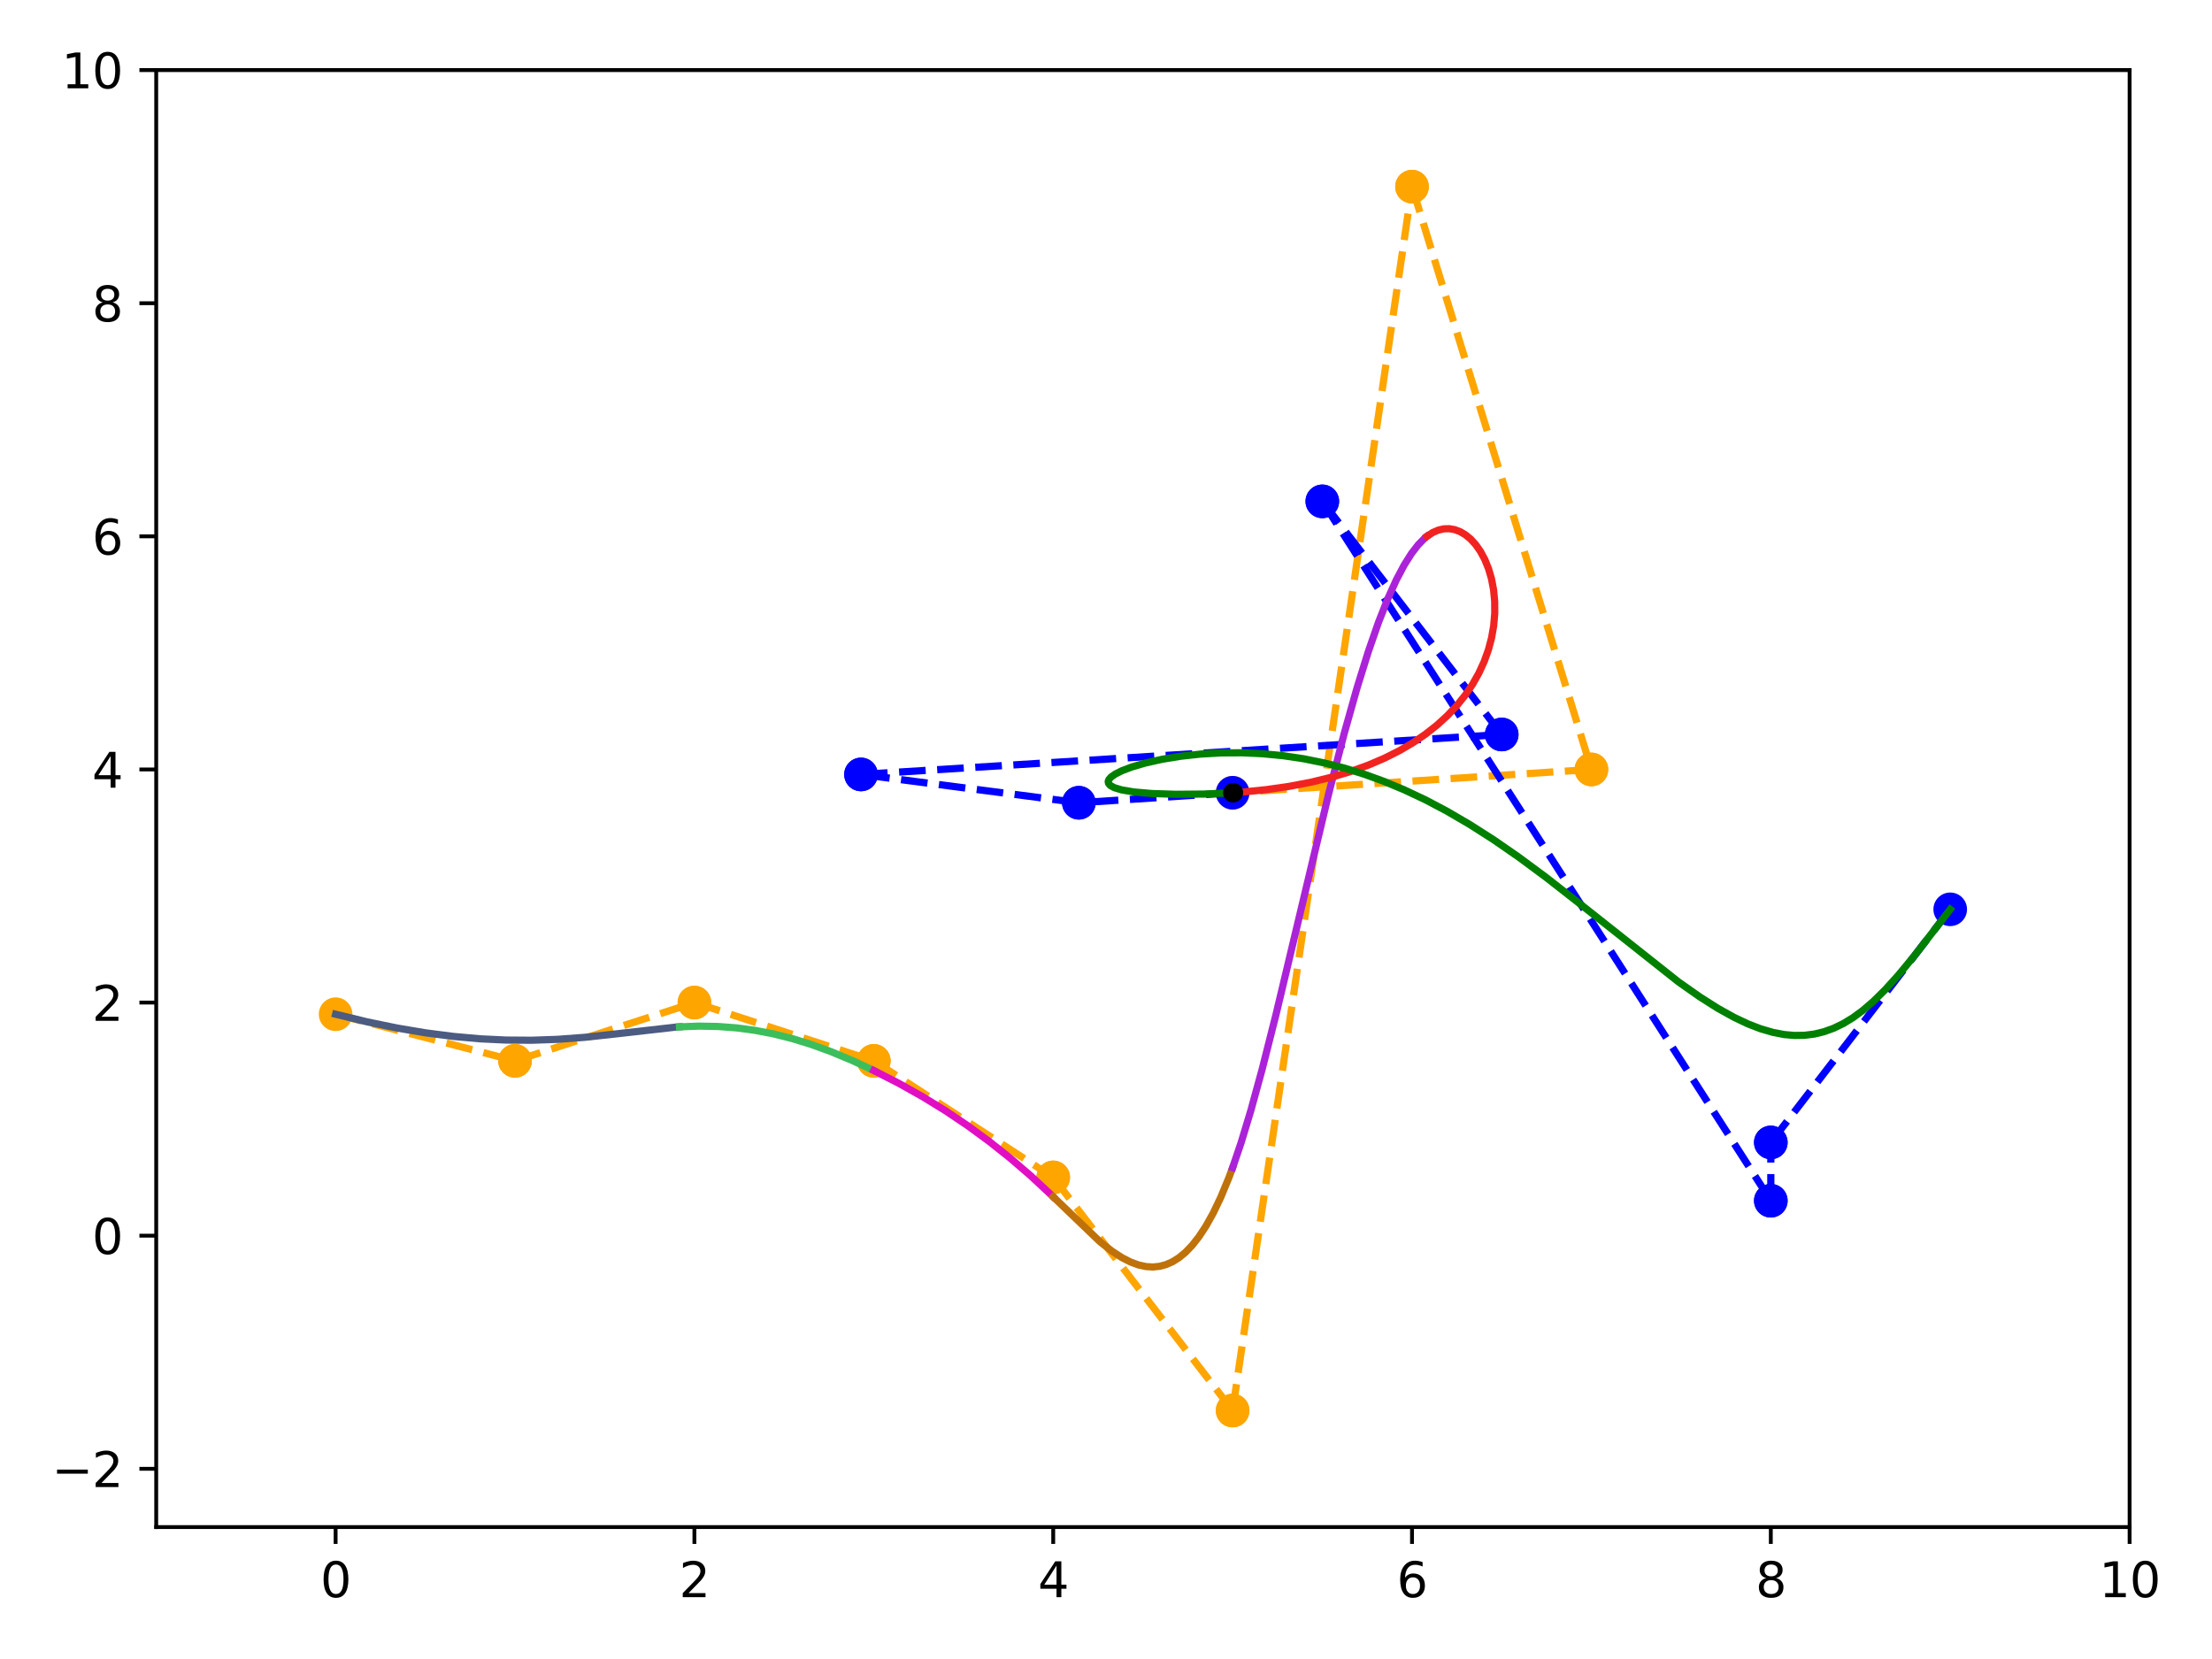 <?xml version="1.0" encoding="utf-8" standalone="no"?>
<!DOCTYPE svg PUBLIC "-//W3C//DTD SVG 1.1//EN"
  "http://www.w3.org/Graphics/SVG/1.1/DTD/svg11.dtd">
<svg xmlns:xlink="http://www.w3.org/1999/xlink" width="460.8pt" height="345.6pt" viewBox="0 0 460.8 345.6" xmlns="http://www.w3.org/2000/svg" version="1.1">
 <defs>
  <style type="text/css">*{stroke-linejoin: round; stroke-linecap: butt}</style>
 </defs>
 <g id="figure_1">
  <g id="patch_1">
   <path d="M 0 345.6 
L 460.8 345.6 
L 460.8 0 
L 0 0 
z
" style="fill: #ffffff"/>
  </g>
  <g id="axes_1">
   <g id="patch_2">
    <path d="M 32.542 318.122 
L 443.637 318.122 
L 443.637 14.599 
L 32.542 14.599 
z
" style="fill: #ffffff"/>
   </g>
   <g id="matplotlib.axis_1">
    <g id="xtick_1">
     <g id="line2d_1">
      <defs>
       <path id="m5005664695" d="M 0 0 
L 0 3.5 
" style="stroke: #000000; stroke-width: 0.8"/>
      </defs>
      <g>
       <use xlink:href="#m5005664695" x="69.914" y="318.122" style="stroke: #000000; stroke-width: 0.8"/>
      </g>
     </g>
     <g id="text_1">
      <!-- 0 -->
      <g transform="translate(66.733 332.72) scale(0.1 -0.1)">
       <defs>
        <path id="DejaVuSans-30" d="M 2034 4250 
Q 1547 4250 1301 3770 
Q 1056 3291 1056 2328 
Q 1056 1369 1301 889 
Q 1547 409 2034 409 
Q 2525 409 2770 889 
Q 3016 1369 3016 2328 
Q 3016 3291 2770 3770 
Q 2525 4250 2034 4250 
z
M 2034 4750 
Q 2819 4750 3233 4129 
Q 3647 3509 3647 2328 
Q 3647 1150 3233 529 
Q 2819 -91 2034 -91 
Q 1250 -91 836 529 
Q 422 1150 422 2328 
Q 422 3509 836 4129 
Q 1250 4750 2034 4750 
z
" transform="scale(0.016)"/>
       </defs>
       <use xlink:href="#DejaVuSans-30"/>
      </g>
     </g>
    </g>
    <g id="xtick_2">
     <g id="line2d_2">
      <g>
       <use xlink:href="#m5005664695" x="144.659" y="318.122" style="stroke: #000000; stroke-width: 0.8"/>
      </g>
     </g>
     <g id="text_2">
      <!-- 2 -->
      <g transform="translate(141.478 332.72) scale(0.1 -0.1)">
       <defs>
        <path id="DejaVuSans-32" d="M 1228 531 
L 3431 531 
L 3431 0 
L 469 0 
L 469 531 
Q 828 903 1448 1529 
Q 2069 2156 2228 2338 
Q 2531 2678 2651 2914 
Q 2772 3150 2772 3378 
Q 2772 3750 2511 3984 
Q 2250 4219 1831 4219 
Q 1534 4219 1204 4116 
Q 875 4013 500 3803 
L 500 4441 
Q 881 4594 1212 4672 
Q 1544 4750 1819 4750 
Q 2544 4750 2975 4387 
Q 3406 4025 3406 3419 
Q 3406 3131 3298 2873 
Q 3191 2616 2906 2266 
Q 2828 2175 2409 1742 
Q 1991 1309 1228 531 
z
" transform="scale(0.016)"/>
       </defs>
       <use xlink:href="#DejaVuSans-32"/>
      </g>
     </g>
    </g>
    <g id="xtick_3">
     <g id="line2d_3">
      <g>
       <use xlink:href="#m5005664695" x="219.404" y="318.122" style="stroke: #000000; stroke-width: 0.8"/>
      </g>
     </g>
     <g id="text_3">
      <!-- 4 -->
      <g transform="translate(216.222 332.72) scale(0.1 -0.1)">
       <defs>
        <path id="DejaVuSans-34" d="M 2419 4116 
L 825 1625 
L 2419 1625 
L 2419 4116 
z
M 2253 4666 
L 3047 4666 
L 3047 1625 
L 3713 1625 
L 3713 1100 
L 3047 1100 
L 3047 0 
L 2419 0 
L 2419 1100 
L 313 1100 
L 313 1709 
L 2253 4666 
z
" transform="scale(0.016)"/>
       </defs>
       <use xlink:href="#DejaVuSans-34"/>
      </g>
     </g>
    </g>
    <g id="xtick_4">
     <g id="line2d_4">
      <g>
       <use xlink:href="#m5005664695" x="294.148" y="318.122" style="stroke: #000000; stroke-width: 0.8"/>
      </g>
     </g>
     <g id="text_4">
      <!-- 6 -->
      <g transform="translate(290.967 332.72) scale(0.1 -0.1)">
       <defs>
        <path id="DejaVuSans-36" d="M 2113 2584 
Q 1688 2584 1439 2293 
Q 1191 2003 1191 1497 
Q 1191 994 1439 701 
Q 1688 409 2113 409 
Q 2538 409 2786 701 
Q 3034 994 3034 1497 
Q 3034 2003 2786 2293 
Q 2538 2584 2113 2584 
z
M 3366 4563 
L 3366 3988 
Q 3128 4100 2886 4159 
Q 2644 4219 2406 4219 
Q 1781 4219 1451 3797 
Q 1122 3375 1075 2522 
Q 1259 2794 1537 2939 
Q 1816 3084 2150 3084 
Q 2853 3084 3261 2657 
Q 3669 2231 3669 1497 
Q 3669 778 3244 343 
Q 2819 -91 2113 -91 
Q 1303 -91 875 529 
Q 447 1150 447 2328 
Q 447 3434 972 4092 
Q 1497 4750 2381 4750 
Q 2619 4750 2861 4703 
Q 3103 4656 3366 4563 
z
" transform="scale(0.016)"/>
       </defs>
       <use xlink:href="#DejaVuSans-36"/>
      </g>
     </g>
    </g>
    <g id="xtick_5">
     <g id="line2d_5">
      <g>
       <use xlink:href="#m5005664695" x="368.893" y="318.122" style="stroke: #000000; stroke-width: 0.8"/>
      </g>
     </g>
     <g id="text_5">
      <!-- 8 -->
      <g transform="translate(365.712 332.72) scale(0.1 -0.1)">
       <defs>
        <path id="DejaVuSans-38" d="M 2034 2216 
Q 1584 2216 1326 1975 
Q 1069 1734 1069 1313 
Q 1069 891 1326 650 
Q 1584 409 2034 409 
Q 2484 409 2743 651 
Q 3003 894 3003 1313 
Q 3003 1734 2745 1975 
Q 2488 2216 2034 2216 
z
M 1403 2484 
Q 997 2584 770 2862 
Q 544 3141 544 3541 
Q 544 4100 942 4425 
Q 1341 4750 2034 4750 
Q 2731 4750 3128 4425 
Q 3525 4100 3525 3541 
Q 3525 3141 3298 2862 
Q 3072 2584 2669 2484 
Q 3125 2378 3379 2068 
Q 3634 1759 3634 1313 
Q 3634 634 3220 271 
Q 2806 -91 2034 -91 
Q 1263 -91 848 271 
Q 434 634 434 1313 
Q 434 1759 690 2068 
Q 947 2378 1403 2484 
z
M 1172 3481 
Q 1172 3119 1398 2916 
Q 1625 2713 2034 2713 
Q 2441 2713 2670 2916 
Q 2900 3119 2900 3481 
Q 2900 3844 2670 4047 
Q 2441 4250 2034 4250 
Q 1625 4250 1398 4047 
Q 1172 3844 1172 3481 
z
" transform="scale(0.016)"/>
       </defs>
       <use xlink:href="#DejaVuSans-38"/>
      </g>
     </g>
    </g>
    <g id="xtick_6">
     <g id="line2d_6">
      <g>
       <use xlink:href="#m5005664695" x="443.637" y="318.122" style="stroke: #000000; stroke-width: 0.8"/>
      </g>
     </g>
     <g id="text_6">
      <!-- 10 -->
      <g transform="translate(437.275 332.72) scale(0.1 -0.1)">
       <defs>
        <path id="DejaVuSans-31" d="M 794 531 
L 1825 531 
L 1825 4091 
L 703 3866 
L 703 4441 
L 1819 4666 
L 2450 4666 
L 2450 531 
L 3481 531 
L 3481 0 
L 794 0 
L 794 531 
z
" transform="scale(0.016)"/>
       </defs>
       <use xlink:href="#DejaVuSans-31"/>
       <use xlink:href="#DejaVuSans-30" x="63.623"/>
      </g>
     </g>
    </g>
   </g>
   <g id="matplotlib.axis_2">
    <g id="ytick_1">
     <g id="line2d_7">
      <defs>
       <path id="mcab9768dd5" d="M 0 0 
L -3.5 0 
" style="stroke: #000000; stroke-width: 0.8"/>
      </defs>
      <g>
       <use xlink:href="#mcab9768dd5" x="32.542" y="305.981" style="stroke: #000000; stroke-width: 0.8"/>
      </g>
     </g>
     <g id="text_7">
      <!-- −2 -->
      <g transform="translate(10.8 309.78) scale(0.1 -0.1)">
       <defs>
        <path id="DejaVuSans-2212" d="M 678 2272 
L 4684 2272 
L 4684 1741 
L 678 1741 
L 678 2272 
z
" transform="scale(0.016)"/>
       </defs>
       <use xlink:href="#DejaVuSans-2212"/>
       <use xlink:href="#DejaVuSans-32" x="83.789"/>
      </g>
     </g>
    </g>
    <g id="ytick_2">
     <g id="line2d_8">
      <g>
       <use xlink:href="#mcab9768dd5" x="32.542" y="257.417" style="stroke: #000000; stroke-width: 0.8"/>
      </g>
     </g>
     <g id="text_8">
      <!-- 0 -->
      <g transform="translate(19.18 261.217) scale(0.1 -0.1)">
       <use xlink:href="#DejaVuSans-30"/>
      </g>
     </g>
    </g>
    <g id="ytick_3">
     <g id="line2d_9">
      <g>
       <use xlink:href="#mcab9768dd5" x="32.542" y="208.854" style="stroke: #000000; stroke-width: 0.8"/>
      </g>
     </g>
     <g id="text_9">
      <!-- 2 -->
      <g transform="translate(19.18 212.653) scale(0.1 -0.1)">
       <use xlink:href="#DejaVuSans-32"/>
      </g>
     </g>
    </g>
    <g id="ytick_4">
     <g id="line2d_10">
      <g>
       <use xlink:href="#mcab9768dd5" x="32.542" y="160.29" style="stroke: #000000; stroke-width: 0.8"/>
      </g>
     </g>
     <g id="text_10">
      <!-- 4 -->
      <g transform="translate(19.18 164.089) scale(0.1 -0.1)">
       <use xlink:href="#DejaVuSans-34"/>
      </g>
     </g>
    </g>
    <g id="ytick_5">
     <g id="line2d_11">
      <g>
       <use xlink:href="#mcab9768dd5" x="32.542" y="111.726" style="stroke: #000000; stroke-width: 0.8"/>
      </g>
     </g>
     <g id="text_11">
      <!-- 6 -->
      <g transform="translate(19.18 115.526) scale(0.1 -0.1)">
       <use xlink:href="#DejaVuSans-36"/>
      </g>
     </g>
    </g>
    <g id="ytick_6">
     <g id="line2d_12">
      <g>
       <use xlink:href="#mcab9768dd5" x="32.542" y="63.163" style="stroke: #000000; stroke-width: 0.8"/>
      </g>
     </g>
     <g id="text_12">
      <!-- 8 -->
      <g transform="translate(19.18 66.962) scale(0.1 -0.1)">
       <use xlink:href="#DejaVuSans-38"/>
      </g>
     </g>
    </g>
    <g id="ytick_7">
     <g id="line2d_13">
      <g>
       <use xlink:href="#mcab9768dd5" x="32.542" y="14.599" style="stroke: #000000; stroke-width: 0.8"/>
      </g>
     </g>
     <g id="text_13">
      <!-- 10 -->
      <g transform="translate(12.817 18.398) scale(0.1 -0.1)">
       <use xlink:href="#DejaVuSans-31"/>
       <use xlink:href="#DejaVuSans-30" x="63.623"/>
      </g>
     </g>
    </g>
   </g>
   <g id="line2d_14">
    <path d="M 69.914 211.282 
L 107.287 220.995 
" clip-path="url(#pbefda47bab)" style="fill: none; stroke-dasharray: 5.55,2.4; stroke-dashoffset: 0; stroke: #ffa500; stroke-width: 1.5"/>
    <defs>
     <path id="m0d06e91ca9" d="M 0 3 
C 0.796 3 1.559 2.684 2.121 2.121 
C 2.684 1.559 3 0.796 3 0 
C 3 -0.796 2.684 -1.559 2.121 -2.121 
C 1.559 -2.684 0.796 -3 0 -3 
C -0.796 -3 -1.559 -2.684 -2.121 -2.121 
C -2.684 -1.559 -3 -0.796 -3 0 
C -3 0.796 -2.684 1.559 -2.121 2.121 
C -1.559 2.684 -0.796 3 0 3 
z
" style="stroke: #ffa500"/>
    </defs>
    <g clip-path="url(#pbefda47bab)">
     <use xlink:href="#m0d06e91ca9" x="69.914" y="211.282" style="fill: #ffa500; stroke: #ffa500"/>
     <use xlink:href="#m0d06e91ca9" x="107.287" y="220.995" style="fill: #ffa500; stroke: #ffa500"/>
    </g>
   </g>
   <g id="line2d_15">
    <path d="M 107.287 220.995 
L 144.659 208.854 
" clip-path="url(#pbefda47bab)" style="fill: none; stroke-dasharray: 5.55,2.4; stroke-dashoffset: 0; stroke: #ffa500; stroke-width: 1.5"/>
    <g clip-path="url(#pbefda47bab)">
     <use xlink:href="#m0d06e91ca9" x="107.287" y="220.995" style="fill: #ffa500; stroke: #ffa500"/>
     <use xlink:href="#m0d06e91ca9" x="144.659" y="208.854" style="fill: #ffa500; stroke: #ffa500"/>
    </g>
   </g>
   <g id="line2d_16">
    <path d="M 144.659 208.854 
L 182.031 220.995 
" clip-path="url(#pbefda47bab)" style="fill: none; stroke-dasharray: 5.55,2.4; stroke-dashoffset: 0; stroke: #ffa500; stroke-width: 1.5"/>
    <g clip-path="url(#pbefda47bab)">
     <use xlink:href="#m0d06e91ca9" x="144.659" y="208.854" style="fill: #ffa500; stroke: #ffa500"/>
     <use xlink:href="#m0d06e91ca9" x="182.031" y="220.995" style="fill: #ffa500; stroke: #ffa500"/>
    </g>
   </g>
   <g id="line2d_17">
    <path d="M 182.031 220.995 
L 219.404 245.276 
" clip-path="url(#pbefda47bab)" style="fill: none; stroke-dasharray: 5.55,2.4; stroke-dashoffset: 0; stroke: #ffa500; stroke-width: 1.5"/>
    <g clip-path="url(#pbefda47bab)">
     <use xlink:href="#m0d06e91ca9" x="182.031" y="220.995" style="fill: #ffa500; stroke: #ffa500"/>
     <use xlink:href="#m0d06e91ca9" x="219.404" y="245.276" style="fill: #ffa500; stroke: #ffa500"/>
    </g>
   </g>
   <g id="line2d_18">
    <path d="M 219.404 245.276 
L 256.776 293.84 
" clip-path="url(#pbefda47bab)" style="fill: none; stroke-dasharray: 5.55,2.4; stroke-dashoffset: 0; stroke: #ffa500; stroke-width: 1.5"/>
    <g clip-path="url(#pbefda47bab)">
     <use xlink:href="#m0d06e91ca9" x="219.404" y="245.276" style="fill: #ffa500; stroke: #ffa500"/>
     <use xlink:href="#m0d06e91ca9" x="256.776" y="293.84" style="fill: #ffa500; stroke: #ffa500"/>
    </g>
   </g>
   <g id="line2d_19">
    <path d="M 256.776 293.84 
L 294.148 38.881 
" clip-path="url(#pbefda47bab)" style="fill: none; stroke-dasharray: 5.55,2.4; stroke-dashoffset: 0; stroke: #ffa500; stroke-width: 1.5"/>
    <g clip-path="url(#pbefda47bab)">
     <use xlink:href="#m0d06e91ca9" x="256.776" y="293.84" style="fill: #ffa500; stroke: #ffa500"/>
     <use xlink:href="#m0d06e91ca9" x="294.148" y="38.881" style="fill: #ffa500; stroke: #ffa500"/>
    </g>
   </g>
   <g id="line2d_20">
    <path d="M 294.148 38.881 
L 331.521 160.29 
" clip-path="url(#pbefda47bab)" style="fill: none; stroke-dasharray: 5.55,2.4; stroke-dashoffset: 0; stroke: #ffa500; stroke-width: 1.5"/>
    <g clip-path="url(#pbefda47bab)">
     <use xlink:href="#m0d06e91ca9" x="294.148" y="38.881" style="fill: #ffa500; stroke: #ffa500"/>
     <use xlink:href="#m0d06e91ca9" x="331.521" y="160.29" style="fill: #ffa500; stroke: #ffa500"/>
    </g>
   </g>
   <g id="line2d_21">
    <path d="M 331.521 160.29 
L 256.776 165.146 
" clip-path="url(#pbefda47bab)" style="fill: none; stroke-dasharray: 5.55,2.4; stroke-dashoffset: 0; stroke: #ffa500; stroke-width: 1.5"/>
    <g clip-path="url(#pbefda47bab)">
     <use xlink:href="#m0d06e91ca9" x="331.521" y="160.29" style="fill: #ffa500; stroke: #ffa500"/>
     <use xlink:href="#m0d06e91ca9" x="256.776" y="165.146" style="fill: #ffa500; stroke: #ffa500"/>
    </g>
   </g>
   <g id="line2d_22">
    <path d="M 256.776 165.146 
L 224.743 167.228 
" clip-path="url(#pbefda47bab)" style="fill: none; stroke-dasharray: 5.55,2.4; stroke-dashoffset: 0; stroke: #0000ff; stroke-width: 1.5"/>
    <defs>
     <path id="m62a93df03c" d="M 0 3 
C 0.796 3 1.559 2.684 2.121 2.121 
C 2.684 1.559 3 0.796 3 0 
C 3 -0.796 2.684 -1.559 2.121 -2.121 
C 1.559 -2.684 0.796 -3 0 -3 
C -0.796 -3 -1.559 -2.684 -2.121 -2.121 
C -2.684 -1.559 -3 -0.796 -3 0 
C -3 0.796 -2.684 1.559 -2.121 2.121 
C -1.559 2.684 -0.796 3 0 3 
z
" style="stroke: #0000ff"/>
    </defs>
    <g clip-path="url(#pbefda47bab)">
     <use xlink:href="#m62a93df03c" x="256.776" y="165.146" style="fill: #0000ff; stroke: #0000ff"/>
     <use xlink:href="#m62a93df03c" x="224.743" y="167.228" style="fill: #0000ff; stroke: #0000ff"/>
    </g>
   </g>
   <g id="line2d_23">
    <path d="M 224.743 167.228 
L 179.362 161.331 
" clip-path="url(#pbefda47bab)" style="fill: none; stroke-dasharray: 5.55,2.4; stroke-dashoffset: 0; stroke: #0000ff; stroke-width: 1.5"/>
    <g clip-path="url(#pbefda47bab)">
     <use xlink:href="#m62a93df03c" x="224.743" y="167.228" style="fill: #0000ff; stroke: #0000ff"/>
     <use xlink:href="#m62a93df03c" x="179.362" y="161.331" style="fill: #0000ff; stroke: #0000ff"/>
    </g>
   </g>
   <g id="line2d_24">
    <path d="M 179.362 161.331 
L 312.834 153.006 
" clip-path="url(#pbefda47bab)" style="fill: none; stroke-dasharray: 5.55,2.4; stroke-dashoffset: 0; stroke: #0000ff; stroke-width: 1.5"/>
    <g clip-path="url(#pbefda47bab)">
     <use xlink:href="#m62a93df03c" x="179.362" y="161.331" style="fill: #0000ff; stroke: #0000ff"/>
     <use xlink:href="#m62a93df03c" x="312.834" y="153.006" style="fill: #0000ff; stroke: #0000ff"/>
    </g>
   </g>
   <g id="line2d_25">
    <path d="M 312.834 153.006 
L 275.462 104.442 
" clip-path="url(#pbefda47bab)" style="fill: none; stroke-dasharray: 5.55,2.4; stroke-dashoffset: 0; stroke: #0000ff; stroke-width: 1.5"/>
    <g clip-path="url(#pbefda47bab)">
     <use xlink:href="#m62a93df03c" x="312.834" y="153.006" style="fill: #0000ff; stroke: #0000ff"/>
     <use xlink:href="#m62a93df03c" x="275.462" y="104.442" style="fill: #0000ff; stroke: #0000ff"/>
    </g>
   </g>
   <g id="line2d_26">
    <path d="M 275.462 104.442 
L 368.893 250.133 
" clip-path="url(#pbefda47bab)" style="fill: none; stroke-dasharray: 5.55,2.4; stroke-dashoffset: 0; stroke: #0000ff; stroke-width: 1.5"/>
    <g clip-path="url(#pbefda47bab)">
     <use xlink:href="#m62a93df03c" x="275.462" y="104.442" style="fill: #0000ff; stroke: #0000ff"/>
     <use xlink:href="#m62a93df03c" x="368.893" y="250.133" style="fill: #0000ff; stroke: #0000ff"/>
    </g>
   </g>
   <g id="line2d_27">
    <path d="M 368.893 250.133 
L 368.893 237.992 
" clip-path="url(#pbefda47bab)" style="fill: none; stroke-dasharray: 5.55,2.4; stroke-dashoffset: 0; stroke: #0000ff; stroke-width: 1.5"/>
    <g clip-path="url(#pbefda47bab)">
     <use xlink:href="#m62a93df03c" x="368.893" y="250.133" style="fill: #0000ff; stroke: #0000ff"/>
     <use xlink:href="#m62a93df03c" x="368.893" y="237.992" style="fill: #0000ff; stroke: #0000ff"/>
    </g>
   </g>
   <g id="line2d_28">
    <path d="M 368.893 237.992 
L 406.265 189.428 
" clip-path="url(#pbefda47bab)" style="fill: none; stroke-dasharray: 5.55,2.4; stroke-dashoffset: 0; stroke: #0000ff; stroke-width: 1.5"/>
    <g clip-path="url(#pbefda47bab)">
     <use xlink:href="#m62a93df03c" x="368.893" y="237.992" style="fill: #0000ff; stroke: #0000ff"/>
     <use xlink:href="#m62a93df03c" x="406.265" y="189.428" style="fill: #0000ff; stroke: #0000ff"/>
    </g>
   </g>
   <g id="line2d_29">
    <path d="M 69.914 211.282 
L 76.475 212.871 
L 82.738 214.161 
L 88.708 215.165 
L 94.468 215.909 
L 100.011 216.404 
L 105.403 216.664 
L 110.757 216.701 
L 116.155 216.514 
L 121.817 216.093 
L 128.487 215.362 
L 140.828 213.962 
L 141.503 213.915 
L 141.503 213.915 
" clip-path="url(#pbefda47bab)" style="fill: none; stroke: #4b5b81; stroke-width: 1.5; stroke-linecap: square"/>
   </g>
   <g id="line2d_30">
    <path d="M 141.545 213.912 
L 145.595 213.761 
L 149.552 213.834 
L 153.425 214.128 
L 157.261 214.639 
L 161.105 215.375 
L 164.999 216.348 
L 168.986 217.574 
L 173.143 219.087 
L 177.586 220.945 
L 181.998 223.002 
L 181.998 223.002 
" clip-path="url(#pbefda47bab)" style="fill: none; stroke: #3cbe5d; stroke-width: 1.5; stroke-linecap: square"/>
   </g>
   <g id="line2d_31">
    <path d="M 182.031 223.018 
L 187.245 225.682 
L 192.19 228.458 
L 196.933 231.373 
L 201.542 234.468 
L 206.016 237.741 
L 210.389 241.215 
L 214.694 244.922 
L 218.933 248.866 
L 219.37 249.291 
L 219.37 249.291 
" clip-path="url(#pbefda47bab)" style="fill: none; stroke: #e20ec4; stroke-width: 1.5; stroke-linecap: square"/>
   </g>
   <g id="line2d_32">
    <path d="M 219.404 249.323 
L 229.192 258.715 
L 231.614 260.614 
L 233.7 261.975 
L 235.55 262.92 
L 237.198 263.521 
L 238.746 263.852 
L 240.192 263.937 
L 241.571 263.798 
L 242.917 263.438 
L 244.262 262.843 
L 245.608 261.997 
L 246.954 260.885 
L 248.333 259.452 
L 249.746 257.659 
L 251.226 255.411 
L 252.739 252.698 
L 254.32 249.394 
L 255.969 245.412 
L 256.742 243.346 
L 256.742 243.346 
" clip-path="url(#pbefda47bab)" style="fill: none; stroke: #bf7209; stroke-width: 1.5; stroke-linecap: square"/>
   </g>
   <g id="line2d_33">
    <path d="M 256.776 243.253 
L 258.559 237.998 
L 260.58 231.317 
L 262.946 222.689 
L 265.835 211.261 
L 270.064 193.518 
L 276.837 165.146 
L 280.033 152.761 
L 282.701 143.282 
L 285.04 135.758 
L 287.15 129.686 
L 289.098 124.738 
L 290.879 120.808 
L 292.524 117.701 
L 294.028 115.318 
L 295.427 113.504 
L 296.717 112.182 
L 297.221 111.759 
L 297.221 111.759 
" clip-path="url(#pbefda47bab)" style="fill: none; stroke: #ab23d8; stroke-width: 1.5; stroke-linecap: square"/>
   </g>
   <g id="line2d_34">
    <path d="M 297.263 111.726 
L 298.444 110.945 
L 299.629 110.429 
L 300.765 110.171 
L 301.886 110.138 
L 303.024 110.327 
L 304.129 110.734 
L 305.228 111.37 
L 306.339 112.277 
L 307.406 113.442 
L 308.405 114.867 
L 309.311 116.551 
L 310.096 118.492 
L 310.714 120.617 
L 311.145 122.905 
L 311.373 125.329 
L 311.382 127.792 
L 311.164 130.341 
L 310.721 132.874 
L 310.059 135.367 
L 309.185 137.799 
L 308.071 140.232 
L 306.752 142.57 
L 305.24 144.801 
L 303.486 146.989 
L 301.552 149.048 
L 299.373 151.043 
L 296.939 152.96 
L 294.343 154.724 
L 291.494 156.393 
L 288.382 157.957 
L 285.001 159.404 
L 281.341 160.724 
L 277.394 161.904 
L 273.153 162.935 
L 268.608 163.805 
L 263.751 164.503 
L 258.574 165.018 
L 256.978 165.133 
L 256.978 165.133 
" clip-path="url(#pbefda47bab)" style="fill: none; stroke: #f12320; stroke-width: 1.5; stroke-linecap: square"/>
   </g>
   <g id="line2d_35">
    <path d="M 256.978 165.133 
" clip-path="url(#pbefda47bab)" style="fill: none; stroke-dasharray: 5.55,2.4; stroke-dashoffset: 0; stroke: #000000; stroke-width: 1.5"/>
    <defs>
     <path id="m338976ce57" d="M 0 1.5 
C 0.398 1.5 0.779 1.342 1.061 1.061 
C 1.342 0.779 1.5 0.398 1.5 0 
C 1.5 -0.398 1.342 -0.779 1.061 -1.061 
C 0.779 -1.342 0.398 -1.5 0 -1.5 
C -0.398 -1.5 -0.779 -1.342 -1.061 -1.061 
C -1.342 -0.779 -1.5 -0.398 -1.5 0 
C -1.5 0.398 -1.342 0.779 -1.061 1.061 
C -0.779 1.342 -0.398 1.5 0 1.5 
z
" style="stroke: #000000"/>
    </defs>
    <g clip-path="url(#pbefda47bab)">
     <use xlink:href="#m338976ce57" x="256.978" y="165.133" style="stroke: #000000"/>
    </g>
   </g>
   <g id="line2d_36">
    <path d="M 256.776 165.146 
L 250.86 165.415 
L 244.955 165.467 
L 239.949 165.306 
L 236.179 164.977 
L 233.667 164.551 
L 232.139 164.091 
L 231.277 163.614 
L 230.921 163.183 
L 230.856 162.793 
L 231.005 162.382 
L 231.447 161.874 
L 232.304 161.267 
L 233.699 160.565 
L 235.755 159.783 
L 238.581 158.955 
L 242.095 158.172 
L 245.91 157.547 
L 250.108 157.087 
L 254.406 156.843 
L 258.715 156.818 
L 262.965 157.01 
L 267.346 157.434 
L 271.582 158.066 
L 275.893 158.939 
L 280.002 159.989 
L 284.15 161.268 
L 288.324 162.781 
L 292.516 164.527 
L 296.98 166.635 
L 301.446 168.995 
L 306.168 171.753 
L 311.139 174.929 
L 316.345 178.53 
L 322.033 182.737 
L 328.94 188.135 
L 349.675 204.56 
L 354.156 207.705 
L 357.856 210.049 
L 361.261 211.943 
L 364.16 213.312 
L 366.793 214.325 
L 369.385 215.077 
L 371.726 215.519 
L 373.826 215.704 
L 375.902 215.672 
L 377.956 215.414 
L 379.991 214.921 
L 382.012 214.188 
L 384.024 213.21 
L 386.034 211.981 
L 388.047 210.502 
L 390.279 208.584 
L 392.748 206.148 
L 395.488 203.115 
L 398.777 199.128 
L 403.969 192.426 
L 406.265 189.428 
L 406.265 189.428 
" clip-path="url(#pbefda47bab)" style="fill: none; stroke: #008000; stroke-width: 1.5; stroke-linecap: square"/>
   </g>
   <g id="line2d_37">
    <path d="M 256.776 165.146 
" clip-path="url(#pbefda47bab)" style="fill: none; stroke-dasharray: 5.55,2.4; stroke-dashoffset: 0; stroke: #000000; stroke-width: 1.5"/>
    <g clip-path="url(#pbefda47bab)">
     <use xlink:href="#m338976ce57" x="256.776" y="165.146" style="stroke: #000000"/>
    </g>
   </g>
   <g id="patch_3">
    <path d="M 32.542 318.122 
L 32.542 14.599 
" style="fill: none; stroke: #000000; stroke-width: 0.8; stroke-linejoin: miter; stroke-linecap: square"/>
   </g>
   <g id="patch_4">
    <path d="M 443.637 318.122 
L 443.637 14.599 
" style="fill: none; stroke: #000000; stroke-width: 0.8; stroke-linejoin: miter; stroke-linecap: square"/>
   </g>
   <g id="patch_5">
    <path d="M 32.542 318.122 
L 443.637 318.122 
" style="fill: none; stroke: #000000; stroke-width: 0.8; stroke-linejoin: miter; stroke-linecap: square"/>
   </g>
   <g id="patch_6">
    <path d="M 32.542 14.599 
L 443.637 14.599 
" style="fill: none; stroke: #000000; stroke-width: 0.8; stroke-linejoin: miter; stroke-linecap: square"/>
   </g>
  </g>
 </g>
 <defs>
  <clipPath id="pbefda47bab">
   <rect x="32.542" y="14.599" width="411.095" height="303.523"/>
  </clipPath>
 </defs>
</svg>
